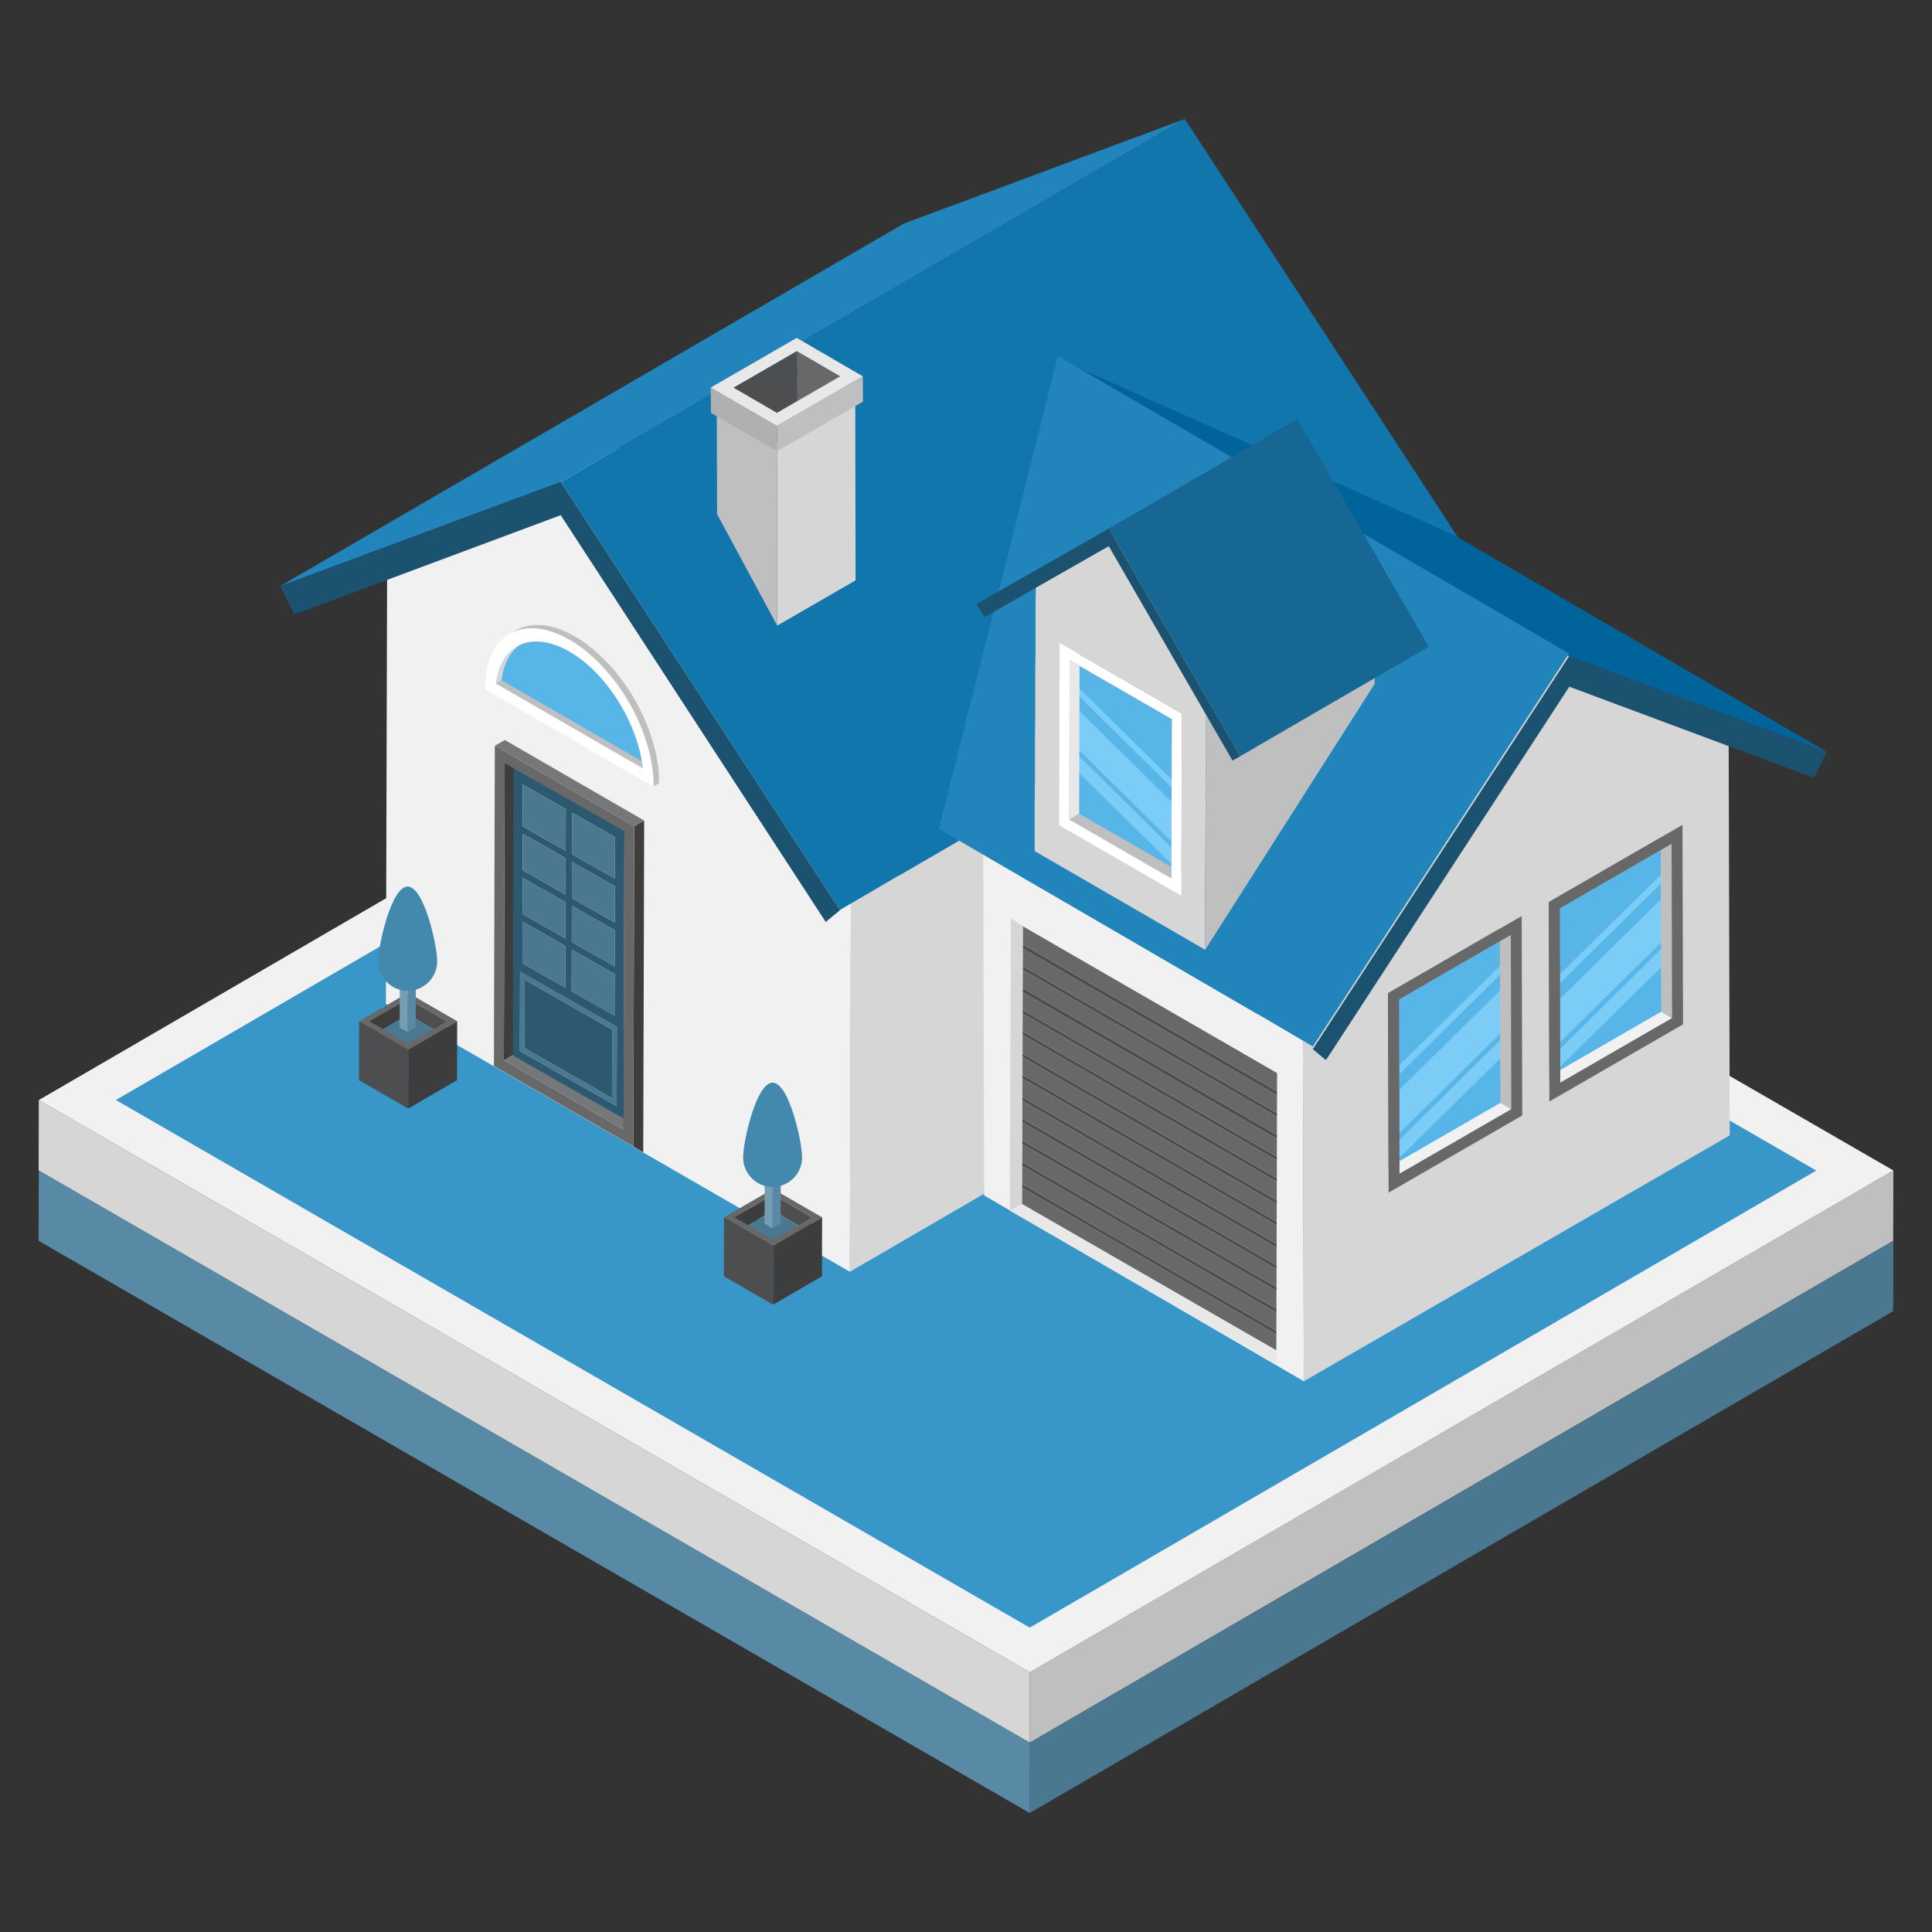 <svg id="SvgjsSvg1093" width="288" height="288" xmlns="http://www.w3.org/2000/svg" version="1.1" xmlns:xlink="http://www.w3.org/1999/xlink" xmlns:svgjs="http://svgjs.com/svgjs"><rect width="100%" height="100%" fill="#333333" stroke="none"/><defs id="SvgjsDefs1094"></defs><g id="SvgjsG1095"><svg xmlns="http://www.w3.org/2000/svg" xmlns:xlink="http://www.w3.org/1999/xlink" enable-background="new 0 0 50 50" viewBox="0 0 50 50" width="288" height="288"><polygon fill="#bfbfbf" points="49 30.291 48.996 32.112 26.648 45.1 26.652 43.278" class="colorBFBFBF svgShape"></polygon><polygon fill="#d6d6d6" points="26.652 43.278 26.648 45.1 1 30.292 1.004 28.47" class="colorD6D6D6 svgShape"></polygon><polygon fill="#4b7891" points="49 32.112 48.996 33.933 26.648 46.92 26.652 45.099" class="color91684B svgShape"></polygon><polygon fill="#598aa5" points="26.652 45.099 26.648 46.92 1 32.112 1.004 30.291" class="colorA57859 svgShape"></polygon><polygon fill="#f1f1f1" points="49 30.291 26.652 43.278 1.004 28.47 23.352 15.483" class="colorF1F1F1 svgShape"></polygon><polygon fill="#3896c8" points="2.999 28.468 23.354 16.639 47.005 30.294 26.65 42.123" class="colorA9C838 svgShape"></polygon><polygon fill="#d6d6d6" points="22.025 21.936 36.648 13.438 36.616 24.416 21.994 32.913" class="colorD6D6D6 svgShape"></polygon><polygon fill="#f1f1f1" points="16.045 11.578 23.272 22.656 22.025 21.936 21.994 32.913 9.987 25.981 10.018 15.004" class="colorF1F1F1 svgShape"></polygon><polygon fill="#2185bb" points="30.663 3.08 16.048 11.578 14.519 12.473 7.244 15.172 8.784 14.276 8.806 14.265 23.388 5.788" class="color2174BB svgShape"></polygon><polygon fill="#767778" points="16.135 29.229 16.392 29.08 13.296 27.292 13.039 27.441" class="color787677 svgShape"></polygon><polygon fill="#3d3d3d" points="13.039 27.441 13.296 27.292 13.318 19.599 13.061 19.748" class="color3D3D3D svgShape"></polygon><polygon fill="#3d3d3d" points="16.39 29.671 16.647 29.821 16.671 21.235 16.414 21.384" class="color3D3D3D svgShape"></polygon><polygon fill="#767778" points="16.414 21.384 16.671 21.235 13.063 19.151 12.806 19.301" class="color787677 svgShape"></polygon><path fill="#686868" d="M16.39,29.671l-3.608-2.083l0.024-8.287l3.608,2.083L16.39,29.671z M13.039,27.441
										l3.096,1.788l0.022-7.693l-3.096-1.788L13.039,27.441" class="color686868 svgShape"></path><polygon fill="#4b7891" points="14.803 22.302 14.8 23.244 15.911 23.876 15.914 22.935" class="color91684B svgShape"></polygon><polygon fill="#4b7891" points="14.8 23.44 14.797 24.381 15.908 25.014 15.911 24.072" class="color91684B svgShape"></polygon><polygon fill="#4b7891" points="14.797 24.573 14.794 25.654 15.905 26.286 15.908 25.205" class="color91684B svgShape"></polygon><polygon fill="#4b7891" points="13.525 22.714 13.523 23.656 14.634 24.288 14.636 23.347" class="color91684B svgShape"></polygon><polygon fill="#4b7891" points="13.522 23.847 13.519 24.928 14.63 25.561 14.633 24.48" class="color91684B svgShape"></polygon><path fill="#4b7891" d="M15.959,28.627l-2.506-1.427l0.006-2.054l2.506,1.427L15.959,28.627z M13.574,27.124
									l2.265,1.289l0.005-1.769l-2.265-1.289L13.574,27.124" class="color91684B svgShape"></path><polygon fill="#2c5870" points="13.578 25.355 13.574 27.124 15.839 28.414 15.843 26.645" class="color704E2C svgShape"></polygon><polygon fill="#4b7891" points="14.806 21.03 14.803 22.111 15.914 22.743 15.917 21.662" class="color91684B svgShape"></polygon><path fill="#2c5870" d="M16.139,28.947l-2.868-1.633l0.02-7.437l2.868,1.633L16.139,28.947z M13.453,27.201
										l2.506,1.427l0.006-2.054l-2.506-1.427L13.453,27.201 M14.633,24.48l-1.111-0.632l-0.003,1.081l1.111,0.632
										L14.633,24.48 M15.908,25.205l-1.111-0.632l-0.003,1.081l1.111,0.632L15.908,25.205 M14.643,20.937
										l-1.111-0.632l-0.003,1.081l1.111,0.632L14.643,20.937 M15.917,21.662l-1.111-0.632l-0.003,1.081l1.111,0.632
										L15.917,21.662 M14.639,22.209l-1.111-0.632l-0.003,0.941l1.111,0.632L14.639,22.209 M14.636,23.347
										l-1.111-0.632l-0.003,0.941l1.111,0.632L14.636,23.347 M15.914,22.935l-1.111-0.632l-0.003,0.941l1.111,0.632
										L15.914,22.935 M15.911,24.072l-1.111-0.632l-0.003,0.941l1.111,0.632L15.911,24.072" class="color704E2C svgShape"></path><polygon fill="#4b7891" points="13.528 21.576 13.526 22.518 14.637 23.15 14.639 22.209" class="color91684B svgShape"></polygon><polygon fill="#4b7891" points="13.532 20.304 13.529 21.385 14.64 22.018 14.643 20.937" class="color91684B svgShape"></polygon><g fill="#000000" class="color000 svgShape"><polygon fill="#1176ac" points="37.894 14.156 23.279 22.654 23.268 22.654 21.739 23.549 14.519 12.473 16.048 11.578 30.663 3.08" class="color115EAC svgShape"></polygon><polygon fill="#1b5270" points="14.514 12.468 21.741 23.553 21.37 23.86 14.511 13.333 7.616 15.903 7.248 15.168" class="color1B3F70 svgShape"></polygon></g><g fill="#000000" class="color000 svgShape"><path fill="#57b5e7" d="M14.737,16.863c0.976,0.563,1.779,1.872,1.897,3.022L12.834,17.691
								C12.949,16.681,13.761,16.3,14.737,16.863z" class="color57B7E7 svgShape"></path><path fill="#d6d6d6" d="M13.526,16.645c-0.294,0.168-0.491,0.498-0.547,0.961l-0.147,0.084
							c0.056-0.456,0.252-0.785,0.54-0.961L13.526,16.645z" class="colorD6D6D6 svgShape"></path><defs><path id="a" d="M13.375,16.732l0.148-0.086
									c0.348-0.202,0.831-0.176,1.363,0.131l-0.148,0.086C14.206,16.556,13.723,16.53,13.375,16.732z" enable-background="new" fill="#000000" class="color000 svgShape"></path></defs><clipPath id="b"><use overflow="visible" xlink:href="#a"></use></clipPath><g clip-path="url(#b)" fill="#000000" class="color000 svgShape"><path fill="#226081" d="M13.375,16.732l0.148-0.086c0.05-0.029,0.102-0.053,0.157-0.072l-0.148,0.086
									C13.476,16.679,13.424,16.703,13.375,16.732" class="color226381 svgShape"></path><path fill="#246486" d="M13.531,16.66l0.148-0.086c0.044-0.015,0.089-0.028,0.137-0.037l-0.148,0.086
									C13.621,16.632,13.575,16.644,13.531,16.66" class="color246686 svgShape"></path><path fill="#22688d" d="M13.668,16.622l0.148-0.086c0.036-0.007,0.072-0.012,0.11-0.016l-0.148,0.086
									C13.74,16.61,13.704,16.615,13.668,16.622" class="color226A8D svgShape"></path><path fill="#276b90" d="M13.778,16.607l0.148-0.086c0.032-0.003,0.064-0.004,0.097-0.005l-0.148,0.086
									C13.842,16.602,13.809,16.604,13.778,16.607" class="color276E90 svgShape"></path><path fill="#266f97" d="M13.875,16.602l0.148-0.086c0.03-0,0.06,0.001,0.091,0.003l-0.148,0.086
									C13.935,16.603,13.905,16.602,13.875,16.602" class="color267197 svgShape"></path><path fill="#26739c" d="M13.966,16.605l0.148-0.086c0.029,0.002,0.058,0.005,0.087,0.009l-0.148,0.086
									C14.024,16.61,13.995,16.607,13.966,16.605" class="color26759C svgShape"></path><path fill="#2877a1" d="M14.053,16.614l0.148-0.086c0.027,0.004,0.054,0.008,0.081,0.013l-0.148,0.086
									C14.107,16.622,14.08,16.618,14.053,16.614" class="color2879A1 svgShape"></path><path fill="#2c7ba6" d="M14.134,16.628l0.148-0.086c0.026,0.005,0.053,0.011,0.08,0.018l-0.148,0.086
									C14.187,16.639,14.161,16.633,14.134,16.628" class="color2C7DA6 svgShape"></path><path fill="#2c7da9" d="M14.214,16.645l0.148-0.086c0.026,0.006,0.052,0.014,0.078,0.022l-0.148,0.086
									C14.266,16.659,14.24,16.652,14.214,16.645" class="color2C80A9 svgShape"></path><path fill="#2b80ae" d="M14.293,16.667l0.148-0.086c0.025,0.008,0.051,0.016,0.077,0.025l-0.148,0.086
									C14.344,16.683,14.318,16.674,14.293,16.667" class="color2B82AE svgShape"></path><path fill="#2b83b3" d="M14.37,16.692l0.148-0.086c0.025,0.009,0.051,0.019,0.077,0.029l-0.148,0.086
									C14.421,16.711,14.395,16.701,14.37,16.692" class="color2B86B3 svgShape"></path><path fill="#2e89ba" d="M14.446,16.721l0.148-0.086c0.025,0.01,0.051,0.021,0.076,0.032l-0.148,0.086
									C14.497,16.742,14.472,16.731,14.446,16.721" class="color2E8BBA svgShape"></path><path fill="#2d8cbf" d="M14.522,16.753l0.148-0.086c0.025,0.011,0.051,0.024,0.077,0.036l-0.148,0.086
									C14.573,16.777,14.548,16.765,14.522,16.753" class="color2D90BF svgShape"></path><path fill="#3090c3" d="M14.599,16.789l0.148-0.086c0.026,0.013,0.052,0.026,0.078,0.04l-0.148,0.086
									C14.651,16.816,14.625,16.802,14.599,16.789" class="color3091C3 svgShape"></path><path fill="#3093c8" d="M14.677,16.83l0.148-0.086c0.02,0.011,0.04,0.022,0.06,0.034l-0.148,0.086
									C14.717,16.852,14.697,16.84,14.677,16.83" class="color3095C8 svgShape"></path></g><polygon fill="#bfbfbf" points="12.834 17.691 12.982 17.605 16.782 19.799 16.634 19.885" class="colorBFBFBF svgShape"></polygon><defs><path id="c" d="M14.737,16.863l0.148-0.086
									c0.976,0.563,1.779,1.872,1.897,3.022l-0.148,0.086C16.516,18.735,15.713,17.427,14.737,16.863z" enable-background="new" fill="#000000" class="color000 svgShape"></path></defs><clipPath id="d"><use overflow="visible" xlink:href="#c"></use></clipPath><g clip-path="url(#d)" fill="#000000" class="color000 svgShape"><path fill="#3093c8" d="M14.737,16.863l0.148-0.086c0.006,0.004,0.013,0.007,0.019,0.011l-0.148,0.086
									C14.75,16.87,14.743,16.867,14.737,16.863" class="color3095C8 svgShape"></path><path fill="#3196cd" d="M14.756,16.874l0.148-0.086c0.027,0.016,0.054,0.032,0.081,0.049l-0.148,0.086
									C14.81,16.907,14.783,16.89,14.756,16.874" class="color3199CD svgShape"></path><path fill="#369bd2" d="M14.836,16.924l0.148-0.086c0.027,0.017,0.054,0.035,0.081,0.054l-0.148,0.086
									C14.891,16.959,14.864,16.941,14.836,16.924" class="color369DD2 svgShape"></path><path fill="#369fd7" d="M14.918,16.977l0.148-0.086c0.028,0.019,0.055,0.038,0.082,0.059l-0.148,0.086
									C14.973,17.016,14.945,16.996,14.918,16.977" class="color36A1D7 svgShape"></path><path fill="#37a2db" d="M15,17.036l0.148-0.086c0.028,0.021,0.056,0.042,0.084,0.064L15.084,17.1
									C15.056,17.078,15.028,17.056,15,17.036" class="color37A2DB svgShape"></path><path fill="#3ba5de" d="M15.084,17.1l0.148-0.086c0.028,0.022,0.057,0.045,0.084,0.069l-0.148,0.086
									C15.141,17.145,15.113,17.122,15.084,17.1" class="color3BA7DE svgShape"></path><path fill="#3ca7e0" d="M15.169,17.169l0.148-0.086c0.029,0.024,0.057,0.049,0.086,0.075l-0.148,0.086
									C15.226,17.218,15.197,17.193,15.169,17.169" class="color3CA9E0 svgShape"></path><path fill="#43aae1" d="M15.254,17.244l0.148-0.086c0.028,0.025,0.056,0.051,0.084,0.078l-0.148,0.086
									C15.31,17.295,15.282,17.269,15.254,17.244" class="color43ADE1 svgShape"></path><path fill="#4baee3" d="M15.338,17.321l0.148-0.086c0.028,0.026,0.055,0.053,0.082,0.081l-0.148,0.086
									C15.392,17.375,15.365,17.348,15.338,17.321" class="color4BB0E3 svgShape"></path><path fill="#53b2e5" d="M15.419,17.402l0.148-0.086c0.026,0.027,0.052,0.054,0.077,0.081l-0.148,0.086
									C15.471,17.456,15.445,17.428,15.419,17.402" class="color53B4E5 svgShape"></path><path fill="#57b5e7" d="M15.497,17.483l0.148-0.086c0.025,0.027,0.051,0.055,0.075,0.083l-0.148,0.086
									C15.547,17.538,15.522,17.51,15.497,17.483" class="color57B7E7 svgShape"></path><path fill="#62bcec" d="M15.572,17.566l0.148-0.086c0.025,0.028,0.049,0.057,0.073,0.086l-0.148,0.086
									C15.621,17.623,15.597,17.595,15.572,17.566" class="color62C0EC svgShape"></path><path fill="#69bfee" d="M15.645,17.652l0.148-0.086c0.026,0.031,0.051,0.062,0.076,0.094l-0.148,0.086
									C15.696,17.714,15.671,17.683,15.645,17.652" class="color69C3EE svgShape"></path><path fill="#6fc2ef" d="M15.721,17.746l0.148-0.086c0.027,0.034,0.053,0.069,0.079,0.104l-0.148,0.086
									C15.774,17.814,15.748,17.78,15.721,17.746" class="color6FC6EF svgShape"></path><path fill="#76c5ef" d="M15.8,17.849l0.148-0.086c0.038,0.051,0.075,0.103,0.11,0.156l-0.148,0.086
									C15.875,17.953,15.838,17.901,15.8,17.849" class="color76C7EF svgShape"></path><path fill="#79c6f0" d="M15.911,18.005l0.148-0.086c0.054,0.08,0.106,0.162,0.155,0.245l-0.148,0.086
									C16.016,18.167,15.965,18.085,15.911,18.005" class="color79CBF0 svgShape"></path><path fill="#76c5ef" d="M16.066,18.25l0.148-0.086c0.035,0.058,0.068,0.117,0.1,0.177l-0.148,0.086
									C16.133,18.367,16.1,18.308,16.066,18.25" class="color76C7EF svgShape"></path><path fill="#6fc2ef" d="M16.165,18.427l0.148-0.086c0.021,0.039,0.041,0.077,0.06,0.117l-0.148,0.086
									C16.206,18.505,16.186,18.466,16.165,18.427" class="color6FC6EF svgShape"></path><path fill="#69bfee" d="M16.225,18.544l0.148-0.086c0.017,0.033,0.033,0.067,0.049,0.101l-0.148,0.086
									C16.258,18.611,16.242,18.577,16.225,18.544" class="color69C3EE svgShape"></path><path fill="#62bcec" d="M16.274,18.645l0.148-0.086c0.015,0.031,0.029,0.062,0.042,0.093l-0.148,0.086
									C16.303,18.706,16.288,18.675,16.274,18.645" class="color62C0EC svgShape"></path><path fill="#57b5e7" d="M16.316,18.738l0.148-0.086c0.014,0.031,0.027,0.061,0.04,0.092l-0.148,0.086
									C16.343,18.799,16.33,18.768,16.316,18.738" class="color57B7E7 svgShape"></path><path fill="#53b2e5" d="M16.356,18.83l0.148-0.086c0.013,0.031,0.025,0.062,0.037,0.093l-0.148,0.086
									C16.381,18.892,16.369,18.861,16.356,18.83" class="color53B4E5 svgShape"></path><path fill="#4baee3" d="M16.393,18.923l0.148-0.086c0.012,0.031,0.024,0.063,0.035,0.094l-0.148,0.086
									C16.418,18.986,16.406,18.954,16.393,18.923" class="color4BB0E3 svgShape"></path><path fill="#43aae1" d="M16.429,19.017l0.148-0.086c0.012,0.033,0.023,0.066,0.034,0.098l-0.148,0.086
									C16.452,19.083,16.441,19.05,16.429,19.017" class="color43ADE1 svgShape"></path><path fill="#3ca7e0" d="M16.463,19.116l0.148-0.086c0.011,0.033,0.022,0.066,0.032,0.099l-0.148,0.086
									C16.485,19.182,16.474,19.149,16.463,19.116" class="color3CA9E0 svgShape"></path><path fill="#3ba5de" d="M16.495,19.215l0.148-0.086c0.01,0.034,0.02,0.068,0.03,0.102l-0.148,0.086
									C16.515,19.283,16.505,19.249,16.495,19.215" class="color3BA7DE svgShape"></path><path fill="#37a2db" d="M16.525,19.317l0.148-0.086c0.009,0.034,0.018,0.068,0.027,0.102l-0.148,0.086
									C16.543,19.384,16.534,19.351,16.525,19.317" class="color37A2DB svgShape"></path><path fill="#369fd7" d="M16.551,19.418l0.148-0.086c0.008,0.034,0.016,0.068,0.024,0.101l-0.148,0.086
									C16.568,19.486,16.56,19.452,16.551,19.418" class="color36A1D7 svgShape"></path><path fill="#369bd2" d="M16.575,19.52l0.148-0.086c0.007,0.033,0.014,0.066,0.02,0.099l-0.148,0.086
									C16.589,19.585,16.582,19.552,16.575,19.52" class="color369DD2 svgShape"></path><path fill="#3196cd" d="M16.595,19.618l0.148-0.086c0.006,0.033,0.012,0.065,0.017,0.098l-0.148,0.086
									C16.607,19.684,16.601,19.651,16.595,19.618" class="color3199CD svgShape"></path><path fill="#3093c8" d="M16.612,19.716l0.148-0.086c0.005,0.032,0.009,0.063,0.013,0.095l-0.148,0.086
									C16.622,19.78,16.617,19.748,16.612,19.716" class="color3095C8 svgShape"></path><path fill="#3090c3" d="M16.625,19.811l0.148-0.086c0.003,0.025,0.006,0.049,0.009,0.074l-0.148,0.086
									C16.631,19.86,16.629,19.836,16.625,19.811" class="color3091C3 svgShape"></path></g><path fill="#bfbfbf" d="M17.056,20.212v0.056l-0.147,0.084v-0.028c0-0.182-0.014-0.364-0.049-0.554
							c0-0.021-0.007-0.049-0.007-0.07c-0.028-0.154-0.07-0.309-0.119-0.463c-0.238-0.806-0.722-1.599-1.325-2.166
							c-0.21-0.203-0.435-0.379-0.673-0.512c-0.168-0.098-0.33-0.168-0.484-0.217
							c-0.07-0.021-0.133-0.042-0.196-0.049c-0.33-0.07-0.631-0.028-0.869,0.112l0.147-0.084
							c0.238-0.14,0.54-0.182,0.876-0.119c0.056,0.014,0.126,0.035,0.189,0.049
							c0.154,0.056,0.316,0.126,0.484,0.225c0.238,0.133,0.463,0.308,0.673,0.512
							c0.603,0.568,1.087,1.36,1.325,2.166c0.049,0.154,0.091,0.308,0.119,0.463c0,0.021,0.007,0.042,0.007,0.063
							C17.042,19.861,17.056,20.043,17.056,20.212z" class="colorBFBFBF svgShape"></path><path fill="#ffffff" d="M14.738,16.56c1.204,0.695,2.176,2.38,2.173,3.763l-0,0.031l-4.355-2.514
								l-0.004-0.033C12.555,16.422,13.534,15.865,14.738,16.56z M12.834,17.691l3.8,2.194
								c-0.118-1.15-0.921-2.458-1.897-3.022C13.761,16.3,12.949,16.681,12.834,17.691" class="colorFFF svgShape"></path></g><g fill="#000000" class="color000 svgShape"><polygon fill="#686868" points="20.577 9.684 20.585 12.445 21.608 13.039 21.6 10.278" class="color686868 svgShape"></polygon><polygon fill="#4d4e4f" points="19.085 10.545 19.093 13.306 20.635 12.502 20.627 9.741" class="color4F4D4D svgShape"></polygon><polygon fill="#d6d6d6" points="20.106 11.449 20.114 16.191 22.142 15.02 22.134 10.278" class="colorD6D6D6 svgShape"></polygon><polygon fill="#bfbfbf" points="18.55 10.545 18.558 13.306 20.114 16.191 20.106 11.449" class="colorBFBFBF svgShape"></polygon><path fill="#264d62" d="M22.134,10.278l-2.028,1.171l-1.556-0.904l2.028-1.171L22.134,10.278z M20.108,11.14
						l1.492-0.862L20.577,9.684l-1.492,0.862L20.108,11.14" class="color624426 svgShape"></path><polygon fill="#686868" points="20.621 9.086 20.627 9.741 21.751 10.394 21.745 9.739" class="color686868 svgShape"></polygon><polygon fill="#4d4e4f" points="18.982 10.032 18.988 10.687 20.627 9.741 20.621 9.086" class="color4F4D4D svgShape"></polygon><polygon fill="#bfbfbf" points="20.104 11.024 20.11 11.679 22.335 10.394 22.329 9.739" class="colorBFBFBF svgShape"></polygon><polygon fill="#afb0b0" points="18.394 10.03 18.4 10.685 20.11 11.679 20.104 11.024" class="colorB0AFB0 svgShape"></polygon><path fill="#e8e8e8" d="M22.329,9.739l-2.225,1.285l-1.71-0.994l2.225-1.285L22.329,9.739z M20.106,10.685
						l1.639-0.946l-1.124-0.653L18.982,10.032L20.106,10.685" class="colorE8E8E8 svgShape"></path></g><g fill="#000000" class="color000 svgShape"><polygon fill="#4d4e4f" points="10.559 26.259 11.567 26.841 11.568 26.429 10.559 25.847 10.558 26.26" class="color4F4D4D svgShape"></polygon><polygon fill="#3d3d3d" points="10.558 26.26 10.559 25.847 9.559 26.429 9.554 27.954 9.556 27.953 9.559 26.841" class="color3D3D3D svgShape"></polygon><rect width=".001" height="1.113" x="10.557" y="26.26" fill="#3d3d3d" class="color3D3D3D svgShape"></rect><polygon fill="#4b7891" points="11.566 26.84 11.564 27.956 10.555 27.374 10.555 27.372 9.556 27.954 9.558 26.84 10.559 26.26" class="color91684B svgShape"></polygon><polygon fill="#4d4e4f" points="10.568 27.164 10.564 28.69 9.29 27.954 9.294 26.429" class="color4F4D4D svgShape"></polygon><polygon fill="#3d3d3d" points="11.832 26.429 11.828 27.955 10.564 28.69 10.568 27.164" class="color3D3D3D svgShape"></polygon><path fill="#686868" d="M10.559,25.694l1.274,0.735l-1.264,0.735l-1.274-0.735L10.559,25.694z M10.567,27.011
							l1.001-0.582l-1.008-0.582l-1.001,0.582L10.567,27.011" class="color686868 svgShape"></path><g fill="#000000" class="color000 svgShape"><polygon fill="#598aa5" points="10.762 25.24 10.758 26.595 10.551 26.715 10.555 25.36" class="colorA57859 svgShape"></polygon><polygon fill="#749eb4" points="10.555 25.36 10.551 26.715 10.343 26.595 10.347 25.24" class="colorB48F74 svgShape"></polygon><polygon fill="#85abc0" points="10.762 25.24 10.555 25.36 10.347 25.24 10.554 25.12" class="colorC09D85 svgShape"></polygon></g><path fill="#4388ad" d="M11.314,24.879c0,0.421-0.342,0.763-0.763,0.763s-0.763-0.342-0.763-0.763
					s0.342-1.935,0.763-1.935S11.314,24.457,11.314,24.879z" class="color72AD43 svgShape"></path></g><g fill="#000000" class="color000 svgShape"><polygon fill="#4d4e4f" points="20.003 31.334 21.011 31.916 21.012 31.504 20.003 30.922 20.002 31.335" class="color4F4D4D svgShape"></polygon><polygon fill="#3d3d3d" points="20.002 31.335 20.003 30.922 19.003 31.503 18.998 33.029 18.999 33.029 19.003 31.916" class="color3D3D3D svgShape"></polygon><rect width=".001" height="1.113" x="20" y="31.335" fill="#3d3d3d" class="color3D3D3D svgShape"></rect><polygon fill="#4b7891" points="21.01 31.915 21.008 33.031 19.999 32.449 19.999 32.447 19 33.029 19.002 31.915 20.003 31.335" class="color91684B svgShape"></polygon><polygon fill="#4d4e4f" points="20.012 32.239 20.008 33.765 18.734 33.029 18.738 31.503" class="color4F4D4D svgShape"></polygon><polygon fill="#3d3d3d" points="21.276 31.504 21.272 33.03 20.008 33.765 20.012 32.239" class="color3D3D3D svgShape"></polygon><path fill="#686868" d="M20.003,30.769l1.274,0.735l-1.264,0.735l-1.274-0.735L20.003,30.769z M20.011,32.086
							l1.001-0.582l-1.008-0.582l-1.001,0.582L20.011,32.086" class="color686868 svgShape"></path><g fill="#000000" class="color000 svgShape"><polygon fill="#598aa5" points="20.206 30.315 20.202 31.669 19.995 31.79 19.999 30.435" class="colorA57859 svgShape"></polygon><polygon fill="#749eb4" points="19.999 30.435 19.995 31.79 19.787 31.67 19.791 30.315" class="colorB48F74 svgShape"></polygon><polygon fill="#85abc0" points="20.206 30.315 19.999 30.435 19.791 30.315 19.998 30.195" class="colorC09D85 svgShape"></polygon></g><path fill="#4388ad" d="M20.758,29.954c0,0.421-0.342,0.763-0.763,0.763s-0.763-0.342-0.763-0.763
					s0.342-1.935,0.763-1.935S20.758,29.532,20.758,29.954z" class="color72AD43 svgShape"></path></g><g fill="#000000" class="color000 svgShape"><polygon fill="#f1f1f1" points="33.715 25.669 25.442 20.862 25.471 30.939 33.743 35.747" class="colorF1F1F1 svgShape"></polygon><polygon fill="#d6d6d6" points="39.205 16.161 32.57 26.33 33.715 25.669 33.743 35.747 44.766 29.383 44.738 19.305" class="colorD6D6D6 svgShape"></polygon><polygon fill="#006399" points="27.378 9.283 39.202 16.16 40.606 16.983 47.284 19.46 45.87 18.637 45.85 18.627 37.615 13.839" class="color005C99 svgShape"></polygon><polygon fill="#2185bb" points="24.298 21.452 32.564 26.259 32.574 26.259 33.977 27.082 40.606 16.914 39.202 16.092 27.378 9.214" class="color2174BB svgShape"></polygon><polygon fill="#1b5270" points="40.611 16.978 33.975 27.154 34.316 27.436 40.613 17.772 46.943 20.131 47.281 19.457" class="color1B3F70 svgShape"></polygon></g><g fill="#000000" class="color000 svgShape"><polygon fill="#bfbfbf" points="35.602 14.863 35.575 17.7 31.191 24.578 31.218 17.411" class="colorBFBFBF svgShape"></polygon><polygon fill="#d6d6d6" points="31.218 17.414 31.19 23.205 31.19 24.58 26.778 22.027 26.778 20.653 26.785 20.186 26.785 19.012 26.792 18.546 26.792 17.358 26.799 16.898 26.799 15.717 26.806 15.251 26.806 14.862 26.94 14.784 26.947 14.784 27.011 14.735 27.018 14.735 27.414 14.501 27.485 14.459 27.888 14.225 27.959 14.183 28.722 13.73 29.719 15.201 29.811 15.335 30.32 16.099 30.327 16.106 30.426 16.24 30.433 16.248 30.942 17.011 31.034 17.138 31.034 17.146" class="colorD6D6D6 svgShape"></polygon><polygon fill="#166793" points="28.697 13.679 33.574 10.845 36.974 16.737 32.096 19.571" class="color164993 svgShape"></polygon><polygon fill="#1b5270" points="28.697 13.679 32.096 19.571 31.897 19.684 28.695 14.135 25.47 15.974 25.272 15.631" class="color1B3F70 svgShape"></polygon><g fill="#000000" class="color000 svgShape"><path fill="#57b5e7" d="M27.669,21.213l2.644,1.524c0-0.103,0.018-4.415,0.017-4.126l-2.652-1.524
						C27.677,17.188,27.671,20.181,27.669,21.213z" class="color57B7E7 svgShape"></path><polygon fill="#7bccf7" points="27.678 17.567 27.678 17.769 30.322 20.379 30.322 20.177" class="color7BD3F7 svgShape"></polygon><polygon fill="#7bccf7" points="27.669 19.318 27.669 19.748 30.313 22.349 30.313 21.937" class="color7BD3F7 svgShape"></polygon><polygon fill="#7bccf7" points="27.669 19.158 30.313 21.768 30.322 20.758 27.678 18.148" class="color7BD3F7 svgShape"></polygon><polygon fill="#7bccf7" points="27.678 17.567 27.678 17.769 30.322 20.379 30.322 20.177" class="color7BD3F7 svgShape"></polygon><polygon fill="#7bccf7" points="27.669 19.318 27.669 19.748 30.313 22.349 30.313 21.937" class="color7BD3F7 svgShape"></polygon><polygon fill="#7bccf7" points="27.669 19.158 30.313 21.768 30.322 20.758 27.678 18.148" class="color7BD3F7 svgShape"></polygon><polygon fill="#bfbfbf" points="27.669 21.209 27.928 21.058 30.574 22.586 30.315 22.736" class="colorBFBFBF svgShape"></polygon><polygon fill="#e8e8e8" points="27.681 17.085 27.94 16.934 27.928 21.058 27.669 21.209" class="colorE8E8E8 svgShape"></polygon><polygon fill="#5a798a" points="30.327 18.612 30.586 18.462 30.574 22.586 30.315 22.736" class="color8A6E5A svgShape"></polygon><polygon fill="#64879a" points="27.681 17.085 27.94 16.934 30.586 18.462 30.327 18.612" class="color9A7B64 svgShape"></polygon><path fill="#ffffff" d="M27.424,16.639l3.162,1.826l-0.013,4.718l-3.162-1.826L27.424,16.639z M30.315,22.736
						l0.012-4.124l-2.646-1.528l-0.012,4.124L30.315,22.736" class="colorFFF svgShape"></path></g></g><g fill="#000000" class="color000 svgShape"><path fill="#57b5e7" d="M43.274,26.352l-2.893,1.667c-0.002-0.462,0.007,1.672-0.018-4.514l2.902-1.667
					C43.265,21.941,43.274,26.455,43.274,26.352z" class="color57B7E7 svgShape"></path><polygon fill="#7bccf7" points="43.265 22.363 43.265 22.585 40.372 25.44 40.372 25.219" class="color7BD3F7 svgShape"></polygon><polygon fill="#7bccf7" points="43.274 24.279 43.274 24.75 40.381 27.596 40.381 27.145" class="color7BD3F7 svgShape"></polygon><polygon fill="#7bccf7" points="43.274 24.105 40.381 26.96 40.372 25.855 43.265 22.999" class="color7BD3F7 svgShape"></polygon><polygon fill="#7bccf7" points="43.265 22.363 43.265 22.585 40.372 25.44 40.372 25.219" class="color7BD3F7 svgShape"></polygon><polygon fill="#7bccf7" points="43.274 24.279 43.274 24.75 40.381 27.596 40.381 27.145" class="color7BD3F7 svgShape"></polygon><polygon fill="#7bccf7" points="43.274 24.105 40.381 26.96 40.372 25.855 43.265 22.999" class="color7BD3F7 svgShape"></polygon><polygon fill="#f1f1f1" points="43.274 26.348 42.991 26.183 40.096 27.855 40.379 28.019" class="colorF1F1F1 svgShape"></polygon><polygon fill="#bfbfbf" points="43.261 21.836 42.978 21.672 42.991 26.183 43.274 26.348" class="colorBFBFBF svgShape"></polygon><polygon fill="#5a798a" points="40.366 23.508 40.083 23.343 40.096 27.855 40.379 28.019" class="color8A6E5A svgShape"></polygon><polygon fill="#64879a" points="43.261 21.836 42.978 21.672 40.083 23.343 40.366 23.508" class="color9A7B64 svgShape"></polygon><path fill="#686868" d="M43.557,26.51l-3.459,1.997l-0.015-5.161l3.459-1.997L43.557,26.51z M40.379,28.019
					l2.895-1.671l-0.013-4.512l-2.895,1.671L40.379,28.019" class="color686868 svgShape"></path></g><g fill="#000000" class="color000 svgShape"><path fill="#57b5e7" d="M39.113,28.71l-2.893,1.667c-0.002-0.462,0.007,1.672-0.018-4.514l2.902-1.667
					C39.104,24.299,39.113,28.813,39.113,28.71z" class="color57B7E7 svgShape"></path><polygon fill="#7bccf7" points="39.104 24.721 39.104 24.942 36.211 27.798 36.211 27.577" class="color7BD3F7 svgShape"></polygon><polygon fill="#7bccf7" points="39.113 26.637 39.113 27.107 36.22 29.954 36.22 29.503" class="color7BD3F7 svgShape"></polygon><polygon fill="#7bccf7" points="39.113 26.462 36.22 29.318 36.211 28.213 39.104 25.357" class="color7BD3F7 svgShape"></polygon><polygon fill="#7bccf7" points="39.104 24.721 39.104 24.942 36.211 27.798 36.211 27.577" class="color7BD3F7 svgShape"></polygon><polygon fill="#7bccf7" points="39.113 26.637 39.113 27.107 36.22 29.954 36.22 29.503" class="color7BD3F7 svgShape"></polygon><polygon fill="#7bccf7" points="39.113 26.462 36.22 29.318 36.211 28.213 39.104 25.357" class="color7BD3F7 svgShape"></polygon><polygon fill="#f1f1f1" points="39.113 28.706 38.83 28.541 35.935 30.213 36.218 30.377" class="colorF1F1F1 svgShape"></polygon><polygon fill="#bfbfbf" points="39.1 24.194 38.817 24.029 38.83 28.541 39.113 28.706" class="colorBFBFBF svgShape"></polygon><polygon fill="#5a798a" points="36.205 25.865 35.922 25.701 35.935 30.213 36.218 30.377" class="color8A6E5A svgShape"></polygon><polygon fill="#64879a" points="39.1 24.194 38.817 24.029 35.922 25.701 36.205 25.865" class="color9A7B64 svgShape"></polygon><path fill="#686868" d="M39.396,28.868l-3.459,1.997l-0.015-5.161l3.459-1.997L39.396,28.868z M36.218,30.377
					l2.895-1.671l-0.013-4.512l-2.895,1.671L36.218,30.377" class="color686868 svgShape"></path></g><g fill="#000000" class="color000 svgShape"><polygon fill="#686868" points="33.031 34.962 33.032 34.534 26.446 30.731 26.444 31.16" class="color686868 svgShape"></polygon><polygon fill="#4d4e4f" points="26.446 30.637 26.446 30.731 33.032 34.534 33.032 34.44" class="color4F4D4D svgShape"></polygon><polygon fill="#686868" points="33.032 34.44 33.034 33.969 26.447 30.167 26.446 30.637" class="color686868 svgShape"></polygon><polygon fill="#4d4e4f" points="26.448 30.073 26.447 30.167 33.034 33.969 33.034 33.875" class="color4F4D4D svgShape"></polygon><polygon fill="#686868" points="33.034 33.875 33.035 33.405 26.449 29.602 26.448 30.073" class="color686868 svgShape"></polygon><polygon fill="#4d4e4f" points="26.449 29.508 26.449 29.602 33.035 33.405 33.036 33.31" class="color4F4D4D svgShape"></polygon><polygon fill="#686868" points="33.036 33.31 33.037 32.84 26.45 29.038 26.449 29.508" class="color686868 svgShape"></polygon><polygon fill="#4d4e4f" points="26.451 28.944 26.45 29.038 33.037 32.84 33.037 32.746" class="color4F4D4D svgShape"></polygon><polygon fill="#686868" points="33.037 32.746 33.038 32.286 26.452 28.483 26.451 28.944" class="color686868 svgShape"></polygon><polygon fill="#4d4e4f" points="26.452 28.389 26.452 28.483 33.038 32.286 33.039 32.192" class="color4F4D4D svgShape"></polygon><polygon fill="#686868" points="33.039 32.192 33.04 31.711 26.454 27.909 26.452 28.389" class="color686868 svgShape"></polygon><polygon fill="#4d4e4f" points="26.454 27.814 26.454 27.908 33.04 31.711 33.04 31.617" class="color4F4D4D svgShape"></polygon><polygon fill="#686868" points="33.04 31.617 33.042 31.157 26.455 27.354 26.454 27.814" class="color686868 svgShape"></polygon><polygon fill="#4d4e4f" points="26.456 27.261 26.455 27.354 33.042 31.157 33.042 31.064" class="color4F4D4D svgShape"></polygon><polygon fill="#686868" points="33.042 31.064 33.043 30.582 26.457 26.78 26.456 27.261" class="color686868 svgShape"></polygon><polygon fill="#4d4e4f" points="26.457 26.686 26.457 26.78 33.043 30.582 33.044 30.488" class="color4F4D4D svgShape"></polygon><polygon fill="#686868" points="33.044 30.488 33.045 30.028 26.458 26.226 26.457 26.686" class="color686868 svgShape"></polygon><polygon fill="#4d4e4f" points="26.459 26.132 26.458 26.226 33.045 30.028 33.045 29.934" class="color4F4D4D svgShape"></polygon><polygon fill="#686868" points="33.045 29.934 33.046 29.474 26.46 25.672 26.459 26.132" class="color686868 svgShape"></polygon><polygon fill="#4d4e4f" points="26.46 25.567 26.46 25.672 33.046 29.474 33.047 29.37" class="color4F4D4D svgShape"></polygon><polygon fill="#686868" points="33.047 29.37 33.048 28.899 26.462 25.097 26.46 25.567" class="color686868 svgShape"></polygon><polygon fill="#4d4e4f" points="26.462 25.002 26.462 25.097 33.048 28.899 33.048 28.805" class="color4F4D4D svgShape"></polygon><polygon fill="#686868" points="33.048 28.805 33.05 28.345 26.463 24.543 26.462 25.002" class="color686868 svgShape"></polygon><polygon fill="#4d4e4f" points="26.463 24.438 26.463 24.543 33.05 28.345 33.05 28.241" class="color4F4D4D svgShape"></polygon><polygon fill="#686868" points="33.05 28.241 33.051 27.771 26.465 23.968 26.463 24.438" class="color686868 svgShape"></polygon><polygon fill="#e8e8e8" points="26.45 31.16 26.134 31.331 33.037 35.3 33.039 34.949" class="colorE8E8E8 svgShape"></polygon><polygon fill="#d6d6d6" points="26.475 23.968 26.161 23.77 26.134 31.331 26.45 31.16" class="colorD6D6D6 svgShape"></polygon></g></svg></g></svg>